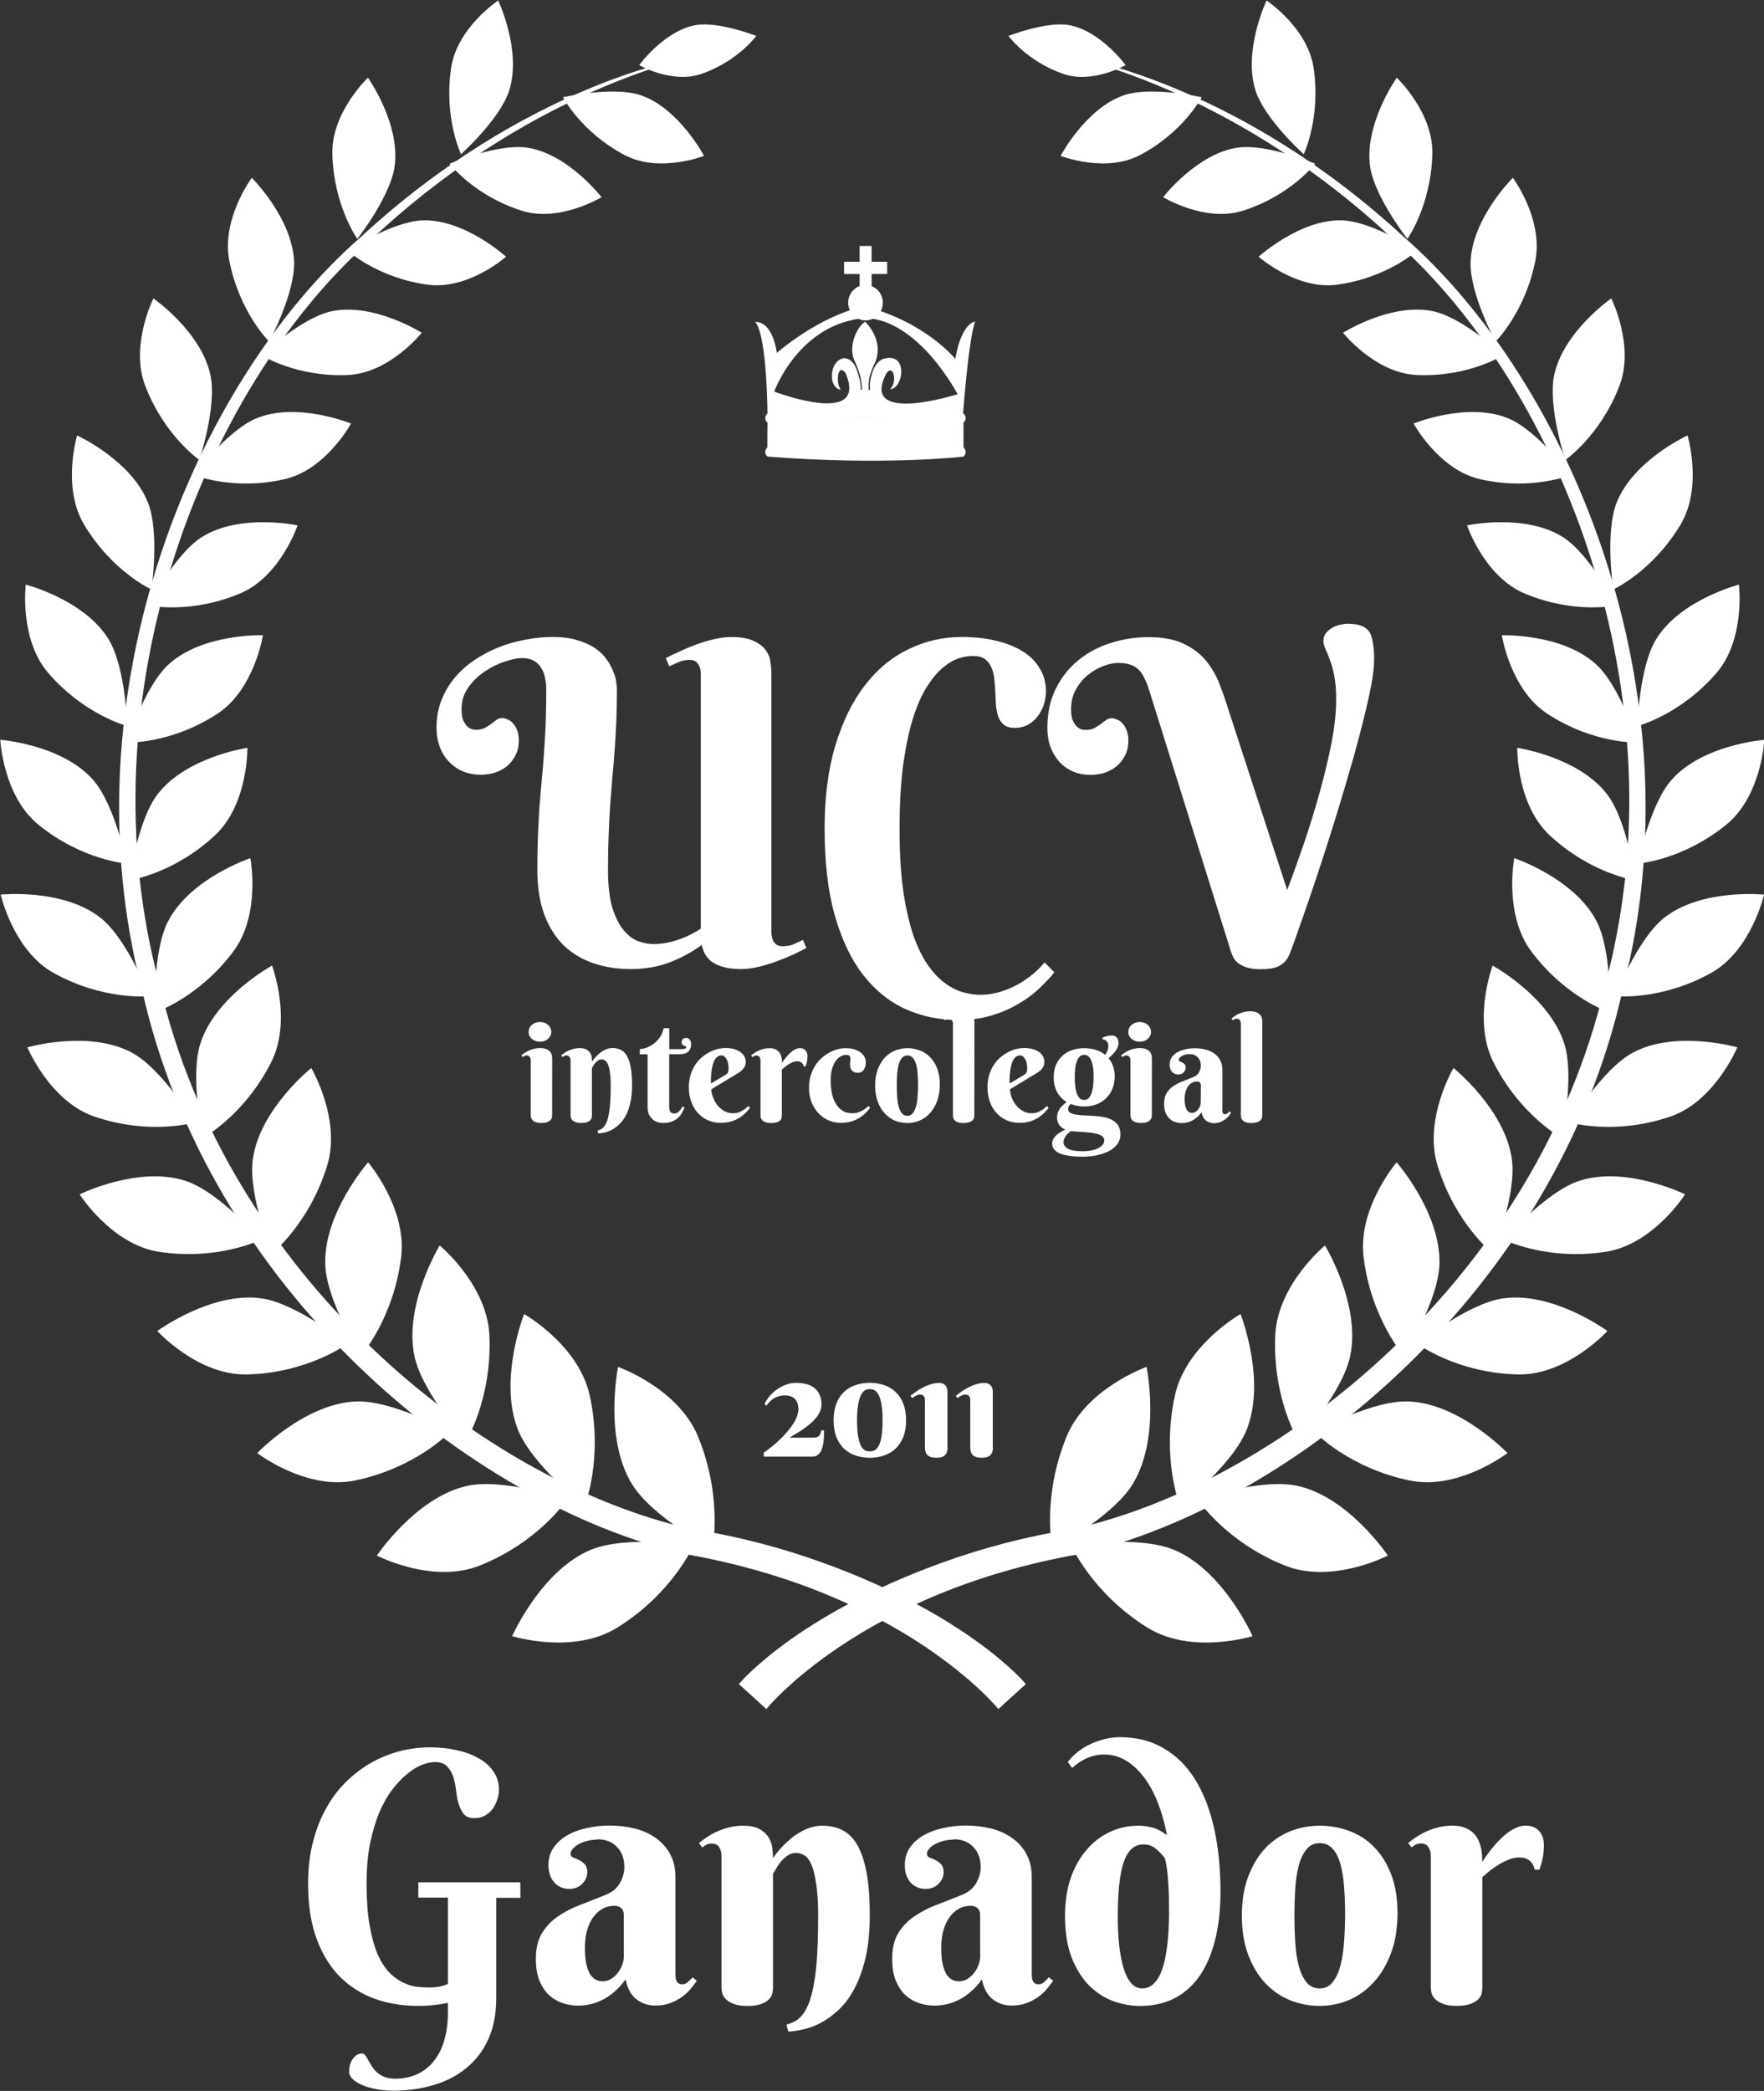 <svg width="81" height="96" version="1.1" viewBox="0 0 21.431 25.4" xmlns="http://www.w3.org/2000/svg">
 <rect x="0" y="0" width="21.431" height="25.4" fill="#333333" stroke="none"/>
 <g fill="#fff">
  <g transform="matrix(.987 0 0 1.005 -38.334 29.32)">
   <g transform="matrix(.07 0 0 -.07 51.128 -8.517)">
    <path d="m0 0s-16.626 20.247-55.421 26.814c-37.764 8.81-83.458 45.679-95.179 97.436-13.579 51.27 9.275 104.87 38.488 129.93 29.017 26.315 56.214 30.405 55.665 30.76 0.655-0.786-26.31-5.475-54.588-31.9-28.52-25.205-50.224-78.105-36.459-128.01 11.962-50.391 56.697-85.686 93.235-93.886 8.754-1.347 16.559-3.443 23.395-5.882 25.785-9.144 35.701-20.947 35.701-20.947z" fill="#fff"/>
   </g>
   <g transform="matrix(.07 0 0 -.07 48.272 -8.517)">
    <path d="m0 0s16.626 20.247 55.42 26.814c37.764 8.81 83.458 45.679 95.179 97.436 13.579 51.27-9.275 104.87-38.487 129.93-29.017 26.315-56.215 30.405-55.661 30.76-0.655-0.786 26.31-5.475 54.584-31.9 28.52-25.205 50.228-78.105 36.458-128.01-11.957-50.391-56.696-85.686-93.234-93.886-8.755-1.347-16.559-3.443-23.395-5.882-25.786-9.144-35.702-20.947-35.702-20.947z" fill="#fff"/>
   </g>
   <g transform="matrix(.07 0 0 -.07 46.447 -12.652)">
    <path d="m0 0s10.575-3.636 14.082-12.073c4.381-10.542 2.488-19.367 2.488-19.367s-10.596 5.508-14.145 11.224c-4.982 8.024-2.425 20.216-2.425 20.216" fill="#fff"/>
   </g>
   <g transform="matrix(.07 0 0 -.07 45.143 -9.398)">
    <path d="m 0,0 c 0,0 10.689,-3.282 18.493,1.477 9.743,5.946 13.402,14.196 13.402,14.196 0,0 -11.813,1.78 -18.041,-0.753 C 5.104,11.361 0,0 0,0" fill="#fff"/>
   </g>
   <g transform="matrix(.07 0 0 -.07 45.29 -13.291)">
    <path d="m0 0s9.591-5.311 11.538-14.05c2.434-10.919-0.895-19.114-0.895-19.114s-9.291 7.118-11.742 13.238c-3.443 8.595 1.099 19.926 1.099 19.926" fill="#fff"/>
   </g>
   <g transform="matrix(.07 0 0 -.07 43.478 -10.372)">
    <path d="m 0,0 c 0,0 9.764,-4.99 18.104,-1.722 10.411,4.079 15.35,11.417 15.35,11.417 0,0 -11.096,3.729 -17.543,2.345 C 6.861,10.096 0,0 0,0" fill="#fff"/>
   </g>
   <g transform="matrix(.07 0 0 -.07 44.251 -14.12)">
    <path d="m0 0s8.345-6.758 8.742-15.521c0.49-10.954-4.119-18.297-4.119-18.297s-7.753 8.451-9.076 14.778c-1.867 8.877 4.453 19.04 4.453 19.04" fill="#fff"/>
   </g>
   <g transform="matrix(.07 0 0 -.07 42.005 -11.611)">
    <path d="m 0,0 c 0,0 8.569,-6.477 17.176,-4.744 10.744,2.168 16.761,8.408 16.761,8.408 0,0 -10.078,5.487 -16.534,5.248 C 8.341,8.575 0,0 0,0" fill="#fff"/>
   </g>
   <g transform="matrix(.07 0 0 -.07 43.37 -15.125)">
    <path d="m0 0s6.908-7.941 5.797-16.467c-1.386-10.655-7.081-16.958-7.081-16.958s-6.047 9.477-6.254 15.808c-0.282 8.884 7.538 17.617 7.538 17.617" fill="#fff"/>
   </g>
   <g transform="matrix(.07 0 0 -.07 40.775 -13.086)">
    <path d="m 0,0 c 0,0 7.17,-7.708 15.772,-7.499 10.741,0.261 17.602,5.265 17.602,5.265 0,0 -8.788,7.009 -15.059,7.876 C 9.507,6.86 0,0 0,0" fill="#fff"/>
   </g>
   <g transform="matrix(.07 0 0 -.07 42.67 -16.265)">
    <path d="m0 0s5.32-8.84 2.793-16.879c-3.151-10.047-9.722-15.161-9.722-15.161s-4.22 10.17-3.338 16.318c1.23 8.624 10.267 15.722 10.267 15.722" fill="#fff"/>
   </g>
   <g transform="matrix(.07 0 0 -.07 39.819 -14.738)">
    <path d="m 0,0 c 0,0 5.61,-8.658 13.942,-9.92 10.411,-1.576 17.889,2.083 17.889,2.083 0,0 -7.292,8.261 -13.194,10.164 C 10.343,5.003 0,0 0,0" fill="#fff"/>
   </g>
   <g transform="matrix(.07 0 0 -.07 42.187 -17.503)">
    <path d="m0 0s3.625-9.438-0.182-16.766c-4.749-9.162-11.957-12.979-11.957-12.979s-2.344 10.536-0.452 16.316c2.662 8.115 12.591 13.429 12.591 13.429" fill="#fff"/>
   </g>
   <g transform="matrix(.07 0 0 -.07 39.176 -16.515)">
    <path d="m0 0s3.938-9.314 11.763-11.949c9.781-3.294 17.623-1.035 17.623-1.035s-5.628 9.213-11.002 12.06c-7.555 3.99-18.384 0.924-18.384 0.924" fill="#fff"/>
   </g>
   <g transform="matrix(.07 0 0 -.07 41.921 -18.802)">
    <path d="m0 0s1.894-9.726-3.021-16.149c-6.147-8.037-13.756-10.494-13.756-10.494s-0.469 10.569 2.348 15.825c3.943 7.38 14.429 10.818 14.429 10.818" fill="#fff"/>
   </g>
   <g transform="matrix(.07 0 0 -.07 38.847 -18.361)">
    <path d="m0 0s2.219-9.658 9.321-13.535c8.872-4.841 16.832-3.997 16.832-3.997s-3.87 9.85-8.568 13.509c-6.612 5.14-17.585 4.023-17.585 4.023" fill="#fff"/>
   </g>
   <g transform="matrix(.07 0 0 -.07 41.884 -20.135)">
    <path d="m0 0s0.173-9.709-5.671-15.075c-7.296-6.706-15.058-7.783-15.058-7.783s1.352 10.275 4.96 14.872c5.067 6.453 15.769 7.986 15.769 7.986" fill="#fff"/>
   </g>
   <g transform="matrix(.07 0 0 -.07 38.842 -20.232)">
    <path d="m0 0s0.494-9.7 6.696-14.65c7.741-6.183 15.557-6.722 15.557-6.722s-2.053 10.165-5.966 14.497c-5.505 6.083-16.287 6.875-16.287 6.875" fill="#fff"/>
   </g>
   <g transform="matrix(.07 0 0 -.07 42.075 -21.496)">
    <path d="m0 0s-1.482-9.4-8.04-13.583c-8.18-5.232-15.853-4.949-15.853-4.949s3.046 9.687 7.318 13.508c5.978 5.365 16.575 5.024 16.575 5.024" fill="#fff"/>
   </g>
   <g transform="matrix(.07 0 0 -.07 39.156 -22.108)">
    <path d="m0 0s-1.175-9.446 3.963-15.278c6.422-7.285 13.875-9.137 13.875-9.137s-0.254 10.161-3.296 15.009c-4.271 6.806-14.542 9.406-14.542 9.406" fill="#fff"/>
   </g>
   <g transform="matrix(.07 0 0 -.07 42.502 -22.824)">
    <path d="m0 0s-3.029-8.818-10.068-11.74c-8.792-3.659-16.145-2.078-16.145-2.078s4.593 8.831 9.363 11.791c6.684 4.158 16.85 2.027 16.85 2.027" fill="#fff"/>
   </g>
   <g transform="matrix(.07 0 0 -.07 39.788 -23.911)">
    <path d="m 0,0 c 0,0 -2.733,-8.917 1.238,-15.418 4.956,-8.124 11.83,-11.179 11.83,-11.179 0,0 1.488,9.845 -0.621,15.043 C 9.478,-4.256 0,0 0,0" fill="#fff"/>
   </g>
   <g transform="matrix(.07 0 0 -.07 43.16 -24.055)">
    <path d="m0 0s-4.424-7.996-11.712-9.617c-9.105-2.035-15.933 0.742-15.933 0.742s5.932 7.741 11.036 9.787c7.162 2.876 16.609-0.912 16.609-0.912" fill="#fff"/>
   </g>
   <g transform="matrix(.07 0 0 -.07 40.727 -25.567)">
    <path d="m 0,0 c 0,0 -4.157,-8.142 -1.437,-15.092 3.402,-8.686 9.524,-12.803 9.524,-12.803 0,0 3.109,9.251 1.952,14.626 C 8.417,-5.721 0,0 0,0" fill="#fff"/>
   </g>
   <g transform="matrix(.07 0 0 -.07 44.03 -25.152)">
    <path d="m0 0s-5.632-6.963-12.945-7.29c-9.131-0.412-15.253 3.429-15.253 3.429s7.052 6.461 12.32 7.568c7.406 1.555 15.878-3.707 15.878-3.707" fill="#fff"/>
   </g>
   <g transform="matrix(.07 0 0 -.07 41.938 -27.025)">
    <path d="m0 0s-5.396-7.149-3.951-14.323c1.808-8.96 7.01-13.975 7.01-13.975s4.576 8.399 4.377 13.781c-0.279 7.56-7.436 14.517-7.436 14.517" fill="#fff"/>
   </g>
   <g transform="matrix(.07 0 0 -.07 45.068 -26.071)">
    <path d="m0 0s-6.63-5.761-13.744-4.83c-8.882 1.155-14.138 5.903-14.138 5.903s7.905 5.035 13.183 5.205c7.41 0.245 14.699-6.278 14.699-6.278" fill="#fff"/>
   </g>
   <g transform="matrix(.07 0 0 -.07 43.368 -28.235)">
    <path d="m0 0s-6.435-5.982-6.258-13.152c0.216-8.953 4.387-14.682 4.387-14.682s5.847 7.329 6.569 12.558c1.019 7.345-4.698 15.276-4.698 15.276" fill="#fff"/>
   </g>
   <g transform="matrix(.07 0 0 -.07 46.243 -26.791)">
    <path d="m0 0s-7.377-4.434-14.078-2.326c-8.383 2.628-12.646 8.104-12.646 8.104s8.489 3.513 13.609 2.779c7.191-1.027 13.115-8.557 13.115-8.557" fill="#fff"/>
   </g>
   <g transform="matrix(.07 0 0 -.07 44.971 -29.168)">
    <path d="m0 0s-7.22-4.681-8.272-11.626c-1.314-8.678 1.736-14.917 1.736-14.917s6.891 6.08 8.475 11.001c2.232 6.915-1.939 15.542-1.939 15.542" fill="#fff"/>
   </g>
   <g transform="matrix(.07 0 0 -.07 47.505 -27.29)">
    <path d="m 0,0 c 0,0 -7.875,-3.024 -13.984,0.151 -7.644,3.962 -10.821,9.973 -10.821,9.973 0,0 8.784,1.946 13.609,0.368 C -4.44,8.273 0,0 0,0" fill="#fff"/>
   </g>
   <g transform="matrix(.07 0 0 -.07 46.706 -28.387)">
    <path d="m 0,0 c 0,0 5.813,-3.284 10.969,-1.512 6.443,2.211 9.629,6.556 9.629,6.556 0,0 -6.651,2.545 -10.61,1.874 C 4.437,5.966 0,0 0,0" fill="#fff"/>
   </g>
   <g transform="matrix(.07 0 0 -.07 52.952 -12.652)">
    <path d="m0 0s-10.579-3.636-14.082-12.073c-4.381-10.542-2.488-19.367-2.488-19.367s10.596 5.508 14.145 11.224c4.986 8.024 2.425 20.216 2.425 20.216" fill="#fff"/>
   </g>
   <g transform="matrix(.07 0 0 -.07 54.257 -9.398)">
    <path d="m0 0s-10.693-3.282-18.497 1.477c-9.738 5.946-13.401 14.196-13.401 14.196s11.812 1.78 18.041-0.753c8.75-3.559 13.857-14.92 13.857-14.92" fill="#fff"/>
   </g>
   <g transform="matrix(.07 0 0 -.07 54.109 -13.291)">
    <path d="m0 0s-9.595-5.311-11.538-14.05c-2.439-10.919 0.895-19.114 0.895-19.114s9.288 7.118 11.738 13.238c3.443 8.595-1.095 19.926-1.095 19.926" fill="#fff"/>
   </g>
   <g transform="matrix(.07 0 0 -.07 55.922 -10.372)">
    <path d="m0 0s-9.764-4.99-18.1-1.722c-10.415 4.079-15.354 11.417-15.354 11.417s11.096 3.729 17.543 2.345c9.05-1.944 15.911-12.04 15.911-12.04" fill="#fff"/>
   </g>
   <g transform="matrix(.07 0 0 -.07 55.148 -14.12)">
    <path d="m0 0s-8.349-6.758-8.742-15.521c-0.494-10.954 4.115-18.297 4.115-18.297s7.753 8.451 9.076 14.778c1.867 8.877-4.449 19.04-4.449 19.04" fill="#fff"/>
   </g>
   <g transform="matrix(.07 0 0 -.07 57.394 -11.611)">
    <path d="m0 0s-8.572-6.477-17.175-4.744c-10.744 2.168-16.757 8.408-16.757 8.408s10.078 5.487 16.53 5.248c9.066-0.337 17.402-8.912 17.402-8.912" fill="#fff"/>
   </g>
   <g transform="matrix(.07 0 0 -.07 56.03 -15.125)">
    <path d="m0 0s-6.912-7.941-5.797-16.467c1.382-10.655 7.081-16.958 7.081-16.958s6.042 9.477 6.249 15.808c0.283 8.884-7.533 17.617-7.533 17.617" fill="#fff"/>
   </g>
   <g transform="matrix(.07 0 0 -.07 58.625 -13.086)">
    <path d="m0 0s-7.174-7.708-15.772-7.499c-10.741 0.261-17.606 5.265-17.606 5.265s8.792 7.009 15.058 7.876c8.809 1.218 18.32-5.642 18.32-5.642" fill="#fff"/>
   </g>
   <g transform="matrix(.07 0 0 -.07 56.73 -16.265)">
    <path d="m0 0s-5.319-8.84-2.797-16.879c3.151-10.047 9.722-15.161 9.722-15.161s4.221 10.17 3.338 16.318c-1.23 8.624-10.263 15.722-10.263 15.722" fill="#fff"/>
   </g>
   <g transform="matrix(.07 0 0 -.07 59.581 -14.738)">
    <path d="m0 0s-5.61-8.658-13.942-9.92c-10.412-1.576-17.89 2.083-17.89 2.083s7.293 8.261 13.195 10.164c8.298 2.676 18.637-2.327 18.637-2.327" fill="#fff"/>
   </g>
   <g transform="matrix(.07 0 0 -.07 57.212 -17.503)">
    <path d="m 0,0 c 0,0 -3.629,-9.438 0.178,-16.766 4.749,-9.162 11.957,-12.979 11.957,-12.979 0,0 2.344,10.536 0.452,16.316 C 9.925,-5.314 0,0 0,0" fill="#fff"/>
   </g>
   <g transform="matrix(.07 0 0 -.07 60.224 -16.515)">
    <path d="m0 0s-3.942-9.314-11.767-11.949c-9.781-3.294-17.619-1.035-17.619-1.035s5.624 9.213 10.998 12.06c7.555 3.99 18.388 0.924 18.388 0.924" fill="#fff"/>
   </g>
   <g transform="matrix(.07 0 0 -.07 57.478 -18.802)">
    <path d="m0 0s-1.893-9.726 3.025-16.149c6.148-8.037 13.753-10.494 13.753-10.494s0.469 10.569-2.344 15.825c-3.947 7.38-14.434 10.818-14.434 10.818" fill="#fff"/>
   </g>
   <g transform="matrix(.07 0 0 -.07 60.553 -18.361)">
    <path d="m0 0s-2.223-9.658-9.329-13.535c-8.872-4.841-16.832-3.997-16.832-3.997s3.87 9.85 8.572 13.509c6.609 5.14 17.589 4.023 17.589 4.023" fill="#fff"/>
   </g>
   <g transform="matrix(.07 0 0 -.07 57.515 -20.135)">
    <path d="m0 0s-0.169-9.709 5.675-15.075c7.292-6.706 15.054-7.783 15.054-7.783s-1.344 10.275-4.96 14.872c-5.067 6.453-15.769 7.986-15.769 7.986" fill="#fff"/>
   </g>
   <g transform="matrix(.07 0 0 -.07 60.557 -20.232)">
    <path d="m0 0s-0.494-9.7-6.692-14.65c-7.746-6.183-15.562-6.722-15.562-6.722s2.054 10.165 5.966 14.497c5.506 6.083 16.288 6.875 16.288 6.875" fill="#fff"/>
   </g>
   <g transform="matrix(.07 0 0 -.07 57.325 -21.496)">
    <path d="m0 0s1.482-9.4 8.04-13.583c8.184-5.232 15.853-4.949 15.853-4.949s-3.047 9.687-7.319 13.508c-5.978 5.365-16.574 5.024-16.574 5.024" fill="#fff"/>
   </g>
   <g transform="matrix(.07 0 0 -.07 60.244 -22.108)">
    <path d="m0 0s1.17-9.446-3.968-15.278c-6.422-7.285-13.875-9.137-13.875-9.137s0.253 10.161 3.296 15.009c4.272 6.806 14.547 9.406 14.547 9.406" fill="#fff"/>
   </g>
   <g transform="matrix(.07 0 0 -.07 56.897 -22.824)">
    <path d="m0 0s3.033-8.818 10.068-11.74c8.792-3.659 16.144-2.078 16.144-2.078s-4.593 8.831-9.358 11.791c-6.689 4.158-16.854 2.027-16.854 2.027" fill="#fff"/>
   </g>
   <g transform="matrix(.07 0 0 -.07 59.611 -23.911)">
    <path d="m0 0s2.733-8.917-1.238-15.418c-4.956-8.124-11.83-11.179-11.83-11.179s-1.488 9.845 0.625 15.043c2.965 7.298 12.443 11.554 12.443 11.554" fill="#fff"/>
   </g>
   <g transform="matrix(.07 0 0 -.07 56.239 -24.055)">
    <path d="m 0,0 c 0,0 4.424,-7.996 11.712,-9.617 9.105,-2.035 15.933,0.742 15.933,0.742 0,0 -5.937,7.741 -11.037,9.787 C 9.447,3.788 0,0 0,0" fill="#fff"/>
   </g>
   <g transform="matrix(.07 0 0 -.07 58.672 -25.567)">
    <path d="m0 0s4.161-8.142 1.44-15.092c-3.401-8.686-9.523-12.803-9.523-12.803s-3.109 9.251-1.956 14.626c1.622 7.548 10.039 13.269 10.039 13.269" fill="#fff"/>
   </g>
   <g transform="matrix(.07 0 0 -.07 55.37 -25.152)">
    <path d="m 0,0 c 0,0 5.637,-6.963 12.945,-7.29 9.135,-0.412 15.253,3.429 15.253,3.429 0,0 -7.052,6.461 -12.32,7.568 C 8.476,5.262 0,0 0,0" fill="#fff"/>
   </g>
   <g transform="matrix(.07 0 0 -.07 57.461 -27.025)">
    <path d="m0 0s5.396-7.149 3.95-14.323c-1.807-8.96-7.009-13.975-7.009-13.975s-4.576 8.399-4.377 13.781c0.279 7.56 7.436 14.517 7.436 14.517" fill="#fff"/>
   </g>
   <g transform="matrix(.07 0 0 -.07 54.332 -26.071)">
    <path d="m 0,0 c 0,0 6.629,-5.761 13.739,-4.83 8.886,1.155 14.138,5.903 14.138,5.903 0,0 -7.901,5.035 -13.183,5.205 C 7.284,6.523 0,0 0,0" fill="#fff"/>
   </g>
   <g transform="matrix(.07 0 0 -.07 56.032 -28.235)">
    <path d="m0 0s6.431-5.982 6.253-13.152c-0.215-8.953-4.386-14.682-4.386-14.682s-5.846 7.329-6.565 12.558c-1.023 7.345 4.698 15.276 4.698 15.276" fill="#fff"/>
   </g>
   <g transform="matrix(.07 0 0 -.07 53.156 -26.791)">
    <path d="m 0,0 c 0,0 7.377,-4.434 14.078,-2.326 8.383,2.628 12.646,8.104 12.646,8.104 0,0 -8.484,3.513 -13.609,2.779 C 5.924,7.53 0,0 0,0" fill="#fff"/>
   </g>
   <g transform="matrix(.07 0 0 -.07 54.429 -29.168)">
    <path d="m0 0s7.22-4.681 8.276-11.626c1.315-8.678-1.74-14.917-1.74-14.917s-6.888 6.08-8.475 11.001c-2.232 6.915 1.939 15.542 1.939 15.542" fill="#fff"/>
   </g>
   <g transform="matrix(.07 0 0 -.07 51.894 -27.29)">
    <path d="m 0,0 c 0,0 7.875,-3.024 13.984,0.151 7.644,3.962 10.821,9.973 10.821,9.973 0,0 -8.78,1.946 -13.605,0.368 C 4.44,8.273 0,0 0,0" fill="#fff"/>
   </g>
   <g transform="matrix(.07 0 0 -.07 52.694 -28.387)">
    <path d="m0 0s-5.813-3.284-10.969-1.512c-6.443 2.211-9.629 6.556-9.629 6.556s6.655 2.545 10.61 1.874c5.551-0.952 9.988-6.918 9.988-6.918" fill="#fff"/>
   </g>
   <g transform="matrix(.07 0 0 -.07 50.699 -23.67)">
    <path d="m0 0s-15.991-1.402-34.453 0c-0.1 1.135 0 6.815 0 6.815 19.196-1.474 34.453 0 34.453 0z" fill="#fff"/>
   </g>
   <g transform="matrix(.07 0 0 -.07 50.699 -23.655)">
    <path d="m0 0c-0.729-0.071-14.123-1.557-34.453 0-0.907 0.765-0.044 1.589-0.044 1.589 19.132-1.488 34.497 0 34.497 0s0.85-0.674 0-1.589" fill="#fff"/>
   </g>
   <g transform="matrix(.07 0 0 -.07 49.752 -24.665)">
    <path d="m0 0c1.284 1.637 1.907-1.667 0.603-2.803 2.288 0.098 3.2 5.983-0.606 5.379-1.537-0.165-2.313-1.593-2.685-3.104-0.25-0.747-0.287-1.578-0.225-2.368l-0.23 2e-3c-0.045 0.636-0.012 1.123 0.034 1.631 0.099 1.087 1.099 3.129 1.099 3.129 1.657 3.856-1.756 7.001-1.756 7.001-1.413-0.819-3.191-4.387-1.745-7.004 0 0 0.93-2.09 1.017-3.075 0.114-0.651 0.17-1.136 0.15-1.666l-0.21 3e-3c0.032 0.768-0.059 1.531-0.332 2.273-0.374 1.511-0.978 3.01-2.517 3.172-2.762-0.237-2.91-5.317-0.62-5.409-0.901 0.739-0.714 4.776 0.812 2.832 4.109-9.458-12.55-3.188-12.55-3.188s4.318 11.773 15.993 12.688c9.451-0.261 16.252-13.145 16.252-13.145s-17.454-5.46-12.484 3.652m12.092 2.431s-5.233 6.409-15.958 9.09c-8.045-1.634-15.437-8.044-15.437-8.044s-0.589 5.363-3.793 5.363c2.158-2.551 2.158-16.549 2.158-16.549h34.338s0.916 13.017 2.16 16.615c-2.683-0.719-3.468-6.475-3.468-6.475" fill="#fff" fill-rule="evenodd"/>
   </g>
   <g transform="matrix(.07 0 0 -.07 50.699 -24.065)">
    <path d="m0 0c-0.729-0.07-14.123-1.555-34.453 0-0.907 0.767-0.044 1.59-0.044 1.59 19.132-1.489 34.497 0 34.497 0s0.85-0.674 0-1.59" fill="#fff"/>
   </g>
   <g transform="matrix(.07 0 0 -.07 49.759 -26.01)">
    <path d="m0 0h-2.734v2.734h-2.109v-2.734h-2.734v-2.109h2.734v-2.734h2.109v2.734h2.734z" fill="#fff"/>
   </g>
   <g transform="matrix(.07 0 0 -.07 49.706 -25.515)">
    <path d="m0 0c0-1.684-1.366-3.048-3.05-3.048-1.683 0-3.049 1.364-3.049 3.048 0 1.685 1.366 3.05 3.049 3.05 1.684 0 3.05-1.365 3.05-3.05" fill="#fff"/>
   </g>
  </g>
  <g transform="matrix(.987 0 0 1.005 -38.334 29.32)">
   <g font-weight="500" stroke-width=".07">
    <g aria-label="UCV">
     <path d="m47.96-17.461q-0.135 0-0.223-0.027-0.088-0.024-0.143-0.066-0.053-0.043-0.08-0.093-0.027-0.053-0.037-0.106-0.167 0.122-0.385 0.207-0.218 0.085-0.491 0.085-0.244 0-0.454-0.069-0.207-0.069-0.364-0.212-0.154-0.146-0.242-0.372-0.088-0.228-0.088-0.547 0-0.234 8e-3 -0.42t0.019-0.348q0.013-0.165 0.027-0.316 0.016-0.151 0.027-0.316 0.013-0.165 0.021-0.353 8e-3 -0.189 8e-3 -0.428 0-0.074-0.016-0.141-0.013-0.069-0.048-0.12-0.032-0.053-0.09-0.085-0.058-0.032-0.146-0.032-0.085 0-0.212 0.043-0.128 0.04-0.247 0.12-0.117 0.077-0.202 0.194-0.082 0.114-0.082 0.26 0 0.085 0.021 0.135 0.024 0.05 0.053 0.077 0.029 0.024 0.058 0.032 0.032 0.005 0.045 0.005 0.066 0 0.109-0.021 0.043-0.024 0.077-0.048 0.035-0.027 0.064-0.048 0.032-0.024 0.072-0.024 0.032 0 0.066 0.016 0.037 0.013 0.066 0.045 0.032 0.032 0.053 0.085 0.021 0.05 0.021 0.125 0 0.106-0.043 0.183-0.04 0.077-0.106 0.13-0.064 0.05-0.149 0.077-0.082 0.024-0.165 0.024-0.128 0-0.231-0.043-0.101-0.045-0.173-0.122t-0.109-0.181q-0.037-0.104-0.037-0.22 0-0.183 0.061-0.335 0.061-0.154 0.167-0.276 0.106-0.122 0.244-0.212 0.141-0.093 0.3-0.154 0.159-0.061 0.327-0.09 0.167-0.032 0.327-0.032 0.183 0 0.311 0.04 0.13 0.037 0.218 0.098 0.09 0.061 0.141 0.135 0.053 0.074 0.08 0.146 0.029 0.069 0.037 0.128 8e-3 0.056 8e-3 0.085 0 0.215-8e-3 0.396-8e-3 0.178-0.021 0.343-0.011 0.165-0.027 0.324-0.013 0.157-0.027 0.329-0.011 0.17-0.019 0.364-8e-3 0.191-8e-3 0.425 0 0.29 0.056 0.468 0.058 0.175 0.143 0.271 0.085 0.096 0.181 0.128 0.098 0.032 0.175 0.032 0.146 0 0.295-0.048 0.151-0.048 0.292-0.138v-3.079q0-0.077-0.035-0.122-0.032-0.048-0.101-0.048-0.074 0-0.138 0.027-0.064 0.027-0.114 0.05l-0.043-0.098q0.066-0.035 0.162-0.077 0.096-0.045 0.205-0.085 0.109-0.04 0.223-0.066 0.114-0.027 0.215-0.027 0.181 0 0.279 0.048 0.101 0.045 0.149 0.114 0.048 0.066 0.056 0.143 0.011 0.077 0.011 0.135v3.127q0 0.077 0.035 0.125 0.035 0.045 0.104 0.045 0.072 0 0.135-0.024 0.064-0.027 0.114-0.053l0.043 0.098q-0.066 0.035-0.162 0.08-0.096 0.043-0.205 0.082-0.109 0.04-0.223 0.066-0.114 0.027-0.215 0.027z"/>
     <path d="m50.81-21.246q-0.072 0-0.167 0.029-0.096 0.029-0.197 0.112-0.098 0.08-0.194 0.226t-0.173 0.38q-0.074 0.231-0.122 0.563-0.045 0.332-0.045 0.784 0 0.43 0.045 0.746 0.048 0.316 0.125 0.539 0.08 0.22 0.181 0.361 0.101 0.141 0.212 0.218 0.112 0.08 0.223 0.109 0.112 0.029 0.21 0.029 0.104 0 0.21-0.027t0.207-0.077q0.104-0.05 0.197-0.122 0.096-0.072 0.175-0.165l0.12 0.12q-0.08 0.098-0.191 0.199-0.112 0.104-0.26 0.186-0.146 0.085-0.329 0.138-0.183 0.053-0.406 0.053-0.348 0-0.648-0.133-0.298-0.133-0.521-0.414-0.22-0.279-0.348-0.717-0.125-0.438-0.125-1.049 0-0.574 0.133-1.007t0.361-0.723q0.228-0.292 0.537-0.438 0.308-0.149 0.656-0.149 0.231 0 0.42 0.045 0.191 0.043 0.329 0.128 0.138 0.082 0.212 0.207 0.077 0.122 0.077 0.279 0 0.072-0.024 0.151-0.024 0.077-0.074 0.143-0.048 0.064-0.12 0.106-0.072 0.04-0.167 0.04-0.085 0-0.133-0.037-0.045-0.037-0.069-0.098-0.021-0.061-0.029-0.138-0.005-0.08-8e-3 -0.162-0.003-0.082-0.013-0.159-8e-3 -0.08-0.037-0.141-0.027-0.061-0.08-0.098-0.053-0.037-0.149-0.037z"/>
     <path d="m54.683-18.417q0.096-0.247 0.202-0.55 0.106-0.305 0.194-0.616 0.09-0.313 0.149-0.608 0.058-0.295 0.058-0.526 0-0.175-0.024-0.292t-0.056-0.194q-0.029-0.08-0.053-0.13-0.024-0.05-0.024-0.093 0-0.056 0.029-0.093 0.032-0.04 0.077-0.066 0.045-0.027 0.098-0.037 0.053-0.013 0.101-0.013 0.106 0 0.178 0.032 0.074 0.032 0.104 0.109 0.013 0.04 0.021 0.085 8e-3 0.043 0.011 0.085 0.005 0.04 0.005 0.077 0 0.035 0 0.056 0 0.112-0.037 0.305-0.037 0.194-0.101 0.438-0.061 0.244-0.143 0.523-0.082 0.279-0.17 0.563-0.088 0.282-0.178 0.553-0.09 0.271-0.17 0.502-0.08 0.228-0.143 0.401-0.061 0.173-0.096 0.258-0.024 0.061-0.061 0.098-0.035 0.037-0.08 0.056-0.045 0.021-0.101 0.027-0.053 8e-3 -0.112 8e-3 -0.106 0-0.173-0.021-0.066-0.021-0.109-0.053-0.04-0.032-0.058-0.069-0.019-0.037-0.029-0.066l-1.007-3.161q-0.029-0.09-0.061-0.151-0.029-0.064-0.074-0.104-0.043-0.04-0.104-0.058-0.061-0.019-0.151-0.019-0.074 0-0.173 0.037-0.098 0.035-0.189 0.106-0.088 0.069-0.149 0.175-0.061 0.104-0.061 0.242 0 0.085 0.021 0.135 0.024 0.05 0.053 0.077 0.029 0.024 0.058 0.032 0.032 0.005 0.045 0.005 0.066 0 0.109-0.021 0.043-0.024 0.077-0.048 0.035-0.027 0.064-0.048 0.032-0.024 0.072-0.024 0.032 0 0.066 0.016 0.037 0.013 0.066 0.045 0.032 0.032 0.053 0.085 0.021 0.05 0.021 0.125 0 0.106-0.043 0.183-0.04 0.077-0.106 0.13-0.064 0.05-0.149 0.077-0.082 0.024-0.165 0.024-0.128 0-0.228-0.045-0.098-0.045-0.167-0.122-0.066-0.077-0.104-0.178-0.035-0.104-0.035-0.22 0-0.276 0.106-0.481 0.106-0.207 0.282-0.345 0.175-0.138 0.398-0.205 0.223-0.069 0.46-0.069 0.266 0 0.436 0.082 0.17 0.08 0.274 0.207 0.106 0.128 0.167 0.287 0.061 0.157 0.109 0.311z"/>
    </g>
    <g aria-label="intercolegial">
     <path d="m45.635-15.691q0 0.011-0.004 0.027-0.003 0.015-0.018 0.03-0.014 0.014-0.04 0.023-0.027 0.01-0.072 0.01-0.046 0-0.071-0.011-0.026-0.01-0.039-0.025-0.013-0.015-0.016-0.03-0.003-0.015-0.003-0.025v-0.663q0-0.025-0.012-0.043-0.011-0.019-0.039-0.019-0.015 0-0.025 0.005t-0.022 0.015l-0.018-0.021q0.02-0.016 0.044-0.032 0.025-0.016 0.053-0.028 0.028-0.012 0.061-0.02 0.033-0.008 0.069-0.008 0.056 0 0.087 0.015 0.031 0.015 0.046 0.037 0.015 0.021 0.017 0.046 0.003 0.025 0.003 0.044zm-0.29-1.01q0-0.024 0.01-0.046 0.011-0.022 0.03-0.039 0.02-0.016 0.045-0.026 0.026-0.009 0.056-0.009 0.029 0 0.054 0.009 0.026 0.009 0.045 0.026 0.019 0.016 0.029 0.039 0.011 0.021 0.011 0.046 0 0.025-0.011 0.046-0.01 0.021-0.029 0.038-0.019 0.015-0.045 0.025-0.025 0.009-0.054 0.009-0.03 0-0.056-0.009-0.025-0.009-0.045-0.025-0.019-0.016-0.03-0.038-0.01-0.021-0.01-0.046z"/>
     <path d="m46.356-16.041q0-0.108-0.01-0.173-0.009-0.065-0.026-0.099-0.016-0.034-0.036-0.045-0.02-0.011-0.04-0.011-0.025 0-0.045 0.014-0.019 0.013-0.034 0.03-0.014 0.017-0.024 0.034-0.009 0.017-0.016 0.026v0.574q0 0.011-0.003 0.027-0.003 0.015-0.017 0.03-0.013 0.014-0.04 0.023-0.026 0.01-0.071 0.01-0.046 0-0.072-0.011-0.026-0.01-0.04-0.025-0.014-0.015-0.017-0.03-0.003-0.015-0.003-0.025v-0.663q0-0.025-0.012-0.043-0.011-0.019-0.039-0.019-0.015 0-0.025 0.005t-0.022 0.015l-0.018-0.021q0.02-0.016 0.044-0.032 0.025-0.016 0.053-0.028t0.061-0.02q0.033-0.008 0.069-0.008 0.056 0 0.087 0.019 0.031 0.018 0.046 0.044 0.015 0.026 0.017 0.054 0.003 0.027 0.003 0.046 0.032-0.046 0.072-0.082 0.016-0.015 0.036-0.03 0.021-0.015 0.043-0.026 0.023-0.012 0.048-0.019 0.026-0.007 0.052-0.007 0.058 0 0.103 0.022 0.046 0.022 0.076 0.075 0.031 0.052 0.047 0.139 0.016 0.086 0.016 0.214 0 0.125-0.022 0.216-0.022 0.092-0.058 0.156-0.036 0.064-0.082 0.105-0.046 0.041-0.092 0.064-0.046 0.023-0.089 0.032-0.042 0.009-0.073 0.01l-0.009-0.035q0.026-6e-3 0.047-0.019 0.022-0.013 0.04-0.038 0.018-0.025 0.032-0.063 0.014-0.039 0.023-0.096 0.01-0.058 0.015-0.136 0.005-0.079 0.005-0.184z"/>
     <path d="m47.076-16.431v0.635q0 0.046 0.017 0.064 0.017 0.017 0.047 0.017 0.023 0 0.041-0.013t0.031-0.029q0.015-0.018 0.027-0.042l0.027 0.012q-0.013 0.027-0.031 0.06-0.017 0.033-0.046 0.061-0.029 0.027-0.074 0.046-0.044 0.019-0.111 0.019-0.038 0-0.073-0.011-0.034-0.011-0.062-0.035-0.027-0.024-0.043-0.06-0.016-0.036-0.016-0.087v-0.637h-0.096v-0.062q0.024 0 0.067-0.012 0.043-0.013 0.088-0.042 0.046-0.029 0.084-0.078 0.039-0.049 0.055-0.121h0.069v0.253h0.14q0.069 0 0.069-0.023 0-0.009-0.009-0.011-0.009-0.003-0.02-0.008-0.01-0.005-0.019-0.014-0.009-0.009-0.009-0.028 0-0.024 0.015-0.038 0.015-0.014 0.04-0.014 0.015 0 0.027 0.007 0.012 6e-3 0.02 0.017 0.008 0.01 0.011 0.024 0.004 0.014 0.004 0.027 0 0.056-0.033 0.089-0.032 0.033-0.103 0.033z"/>
     <path d="m47.595-16.008q0 0.027 0.008 0.06 0.009 0.032 0.024 0.064 0.015 0.033 0.038 0.063 0.023 0.029 0.052 0.052 0.03 0.023 0.066 0.037 0.036 0.014 0.079 0.014 0.03 0 0.056-0.007t0.048-0.019q0.022-0.012 0.043-0.027 0.021-0.016 0.041-0.034l0.021 0.021q-0.02 0.027-0.051 0.058t-0.075 0.06q-0.044 0.027-0.102 0.046-0.058 0.018-0.133 0.018-0.075 0-0.146-0.027-0.07-0.027-0.125-0.082-0.055-0.054-0.088-0.135-0.033-0.081-0.033-0.189 0-0.078 0.02-0.143 0.02-0.065 0.053-0.118 0.034-0.052 0.079-0.092 0.046-0.04 0.095-0.065 0.05-0.027 0.101-0.04 0.052-0.014 0.101-0.014 0.064 0 0.111 0.014 0.047 0.014 0.078 0.037 0.032 0.023 0.047 0.054 0.015 0.03 0.015 0.064 0 0.04-0.023 0.073-0.023 0.032-0.062 0.056zm0.173-0.174q0.011-0.007 0.018-0.013 0.008-0.007 0.012-0.015 0.004-0.009 6e-3 -0.022 0.003-0.014 0.003-0.034 0-0.021-0.005-0.047-0.004-0.027-0.015-0.05-0.011-0.023-0.028-0.039t-0.041-0.015q-0.031 0-0.053 0.019-0.021 0.018-0.036 0.047-0.014 0.029-0.022 0.067-0.008 0.037-0.012 0.075-0.004 0.038-0.005 0.073-8.59e-4 0.034-8.59e-4 0.058z"/>
     <path d="m48.462-16.324q0.033-0.05 0.07-0.09 0.015-0.017 0.034-0.034 0.018-0.016 0.037-0.029 0.02-0.013 0.04-0.021 0.021-0.008 0.041-0.008 0.044 0 0.069 0.027 0.025 0.026 0.025 0.073 0 0.029-0.005 0.057-0.004 0.027-0.018 0.065h-0.024q-0.005-0.027-0.024-0.044-0.019-0.018-0.055-0.018-0.027 0-0.052 0.01-0.026 0.009-0.051 0.024-0.024 0.015-0.046 0.032-0.021 0.017-0.04 0.033v0.558q0 0.011-0.003 0.027t-0.017 0.029q-0.013 0.014-0.04 0.023-0.026 0.01-0.071 0.01-0.046 0-0.072-0.011-0.026-0.01-0.04-0.025-0.014-0.015-0.017-0.03-0.003-0.015-0.003-0.025v-0.663q0-0.025-0.012-0.043-0.011-0.019-0.039-0.019-0.015 0-0.025 0.005t-0.022 0.015l-0.018-0.021q0.02-0.016 0.044-0.032 0.025-0.016 0.053-0.028t0.061-0.02q0.033-0.008 0.069-0.008 0.037 0 0.063 0.01 0.027 0.009 0.043 0.026 0.017 0.015 0.027 0.035 0.009 0.02 0.014 0.04 0.005 0.02 6e-3 0.039 8.6e-4 0.018 8.6e-4 0.031z"/>
     <path d="m49.397-16.208q-0.027 0-0.045-0.008-0.018-0.009-0.029-0.022-0.011-0.014-0.016-0.03-0.005-0.017-0.005-0.035 0-0.023 0.003-0.045 0.003-0.021 8.59e-4 -0.039-0.002-0.017-0.013-0.027-0.011-0.01-0.04-0.01-0.03 0-0.064 0.017t-0.061 0.054-0.046 0.095q-0.018 0.058-0.018 0.139 0 0.09 0.016 0.165 0.017 0.074 0.051 0.126 0.034 0.052 0.083 0.082 0.05 0.028 0.117 0.028 0.03 0 0.057-0.007 0.027-0.007 0.052-0.019 0.024-0.012 0.046-0.027 0.022-0.016 0.043-0.034l0.021 0.021q-0.02 0.027-0.051 0.058t-0.075 0.06q-0.044 0.027-0.102 0.046-0.058 0.018-0.133 0.018-0.075 0-0.146-0.028-0.07-0.029-0.125-0.084-0.055-0.055-0.088-0.133-0.033-0.079-0.033-0.18 0-0.078 0.02-0.143 0.02-0.066 0.053-0.119 0.034-0.053 0.079-0.094 0.046-0.04 0.095-0.067 0.05-0.027 0.101-0.041 0.052-0.014 0.101-0.014 0.064 0 0.111 0.015 0.047 0.015 0.078 0.039 0.032 0.024 0.047 0.056 0.015 0.031 0.015 0.064 0 0.025-0.007 0.048-6e-3 0.022-0.019 0.04-0.012 0.016-0.031 0.027-0.019 0.009-0.044 0.009z"/>
     <path d="m49.611-16.053q0-0.113 0.033-0.197 0.033-0.085 0.087-0.142 0.055-0.057 0.127-0.085 0.072-0.028 0.151-0.028 0.079 0 0.151 0.027 0.072 0.026 0.126 0.08 0.055 0.054 0.088 0.137 0.033 0.082 0.033 0.196 0 0.113-0.033 0.199-0.033 0.087-0.088 0.146-0.054 0.059-0.126 0.09-0.072 0.03-0.151 0.03-0.079 0-0.151-0.028-0.072-0.029-0.127-0.086-0.054-0.057-0.087-0.142-0.033-0.085-0.033-0.198zm0.528-0.009q0-0.069-0.005-0.132-0.004-0.064-0.018-0.114-0.014-0.05-0.04-0.079-0.026-0.03-0.068-0.03t-0.068 0.032q-0.026 0.031-0.04 0.082-0.014 0.051-0.018 0.116-0.004 0.065-0.004 0.134 0 0.069 0.004 0.135 0.004 0.065 0.018 0.117 0.014 0.052 0.04 0.083 0.026 0.031 0.068 0.031t0.068-0.033 0.04-0.086q0.014-0.053 0.018-0.12 0.005-0.067 0.005-0.136z"/>
     <path d="m50.832-15.689q0 0.011-0.004 0.027-0.003 0.015-0.018 0.029-0.014 0.014-0.041 0.023-0.027 0.01-0.072 0.01-0.046 0-0.071-0.011-0.026-0.01-0.039-0.025-0.012-0.015-0.015-0.03-0.003-0.015-0.003-0.025v-1.108q0-0.025-0.012-0.043-0.011-0.019-0.039-0.019-0.015 0-0.026 0.005-0.01 0.004-0.022 0.014l-0.017-0.021q0.02-0.016 0.044-0.032 0.024-0.016 0.052-0.028 0.029-0.012 0.062-0.02 0.033-0.008 0.069-0.008 0.056 0 0.087 0.015 0.031 0.015 0.046 0.037 0.015 0.021 0.017 0.046 0.003 0.024 0.003 0.043z"/>
     <path d="m51.271-16.008q0 0.027 0.008 0.06 0.009 0.032 0.024 0.064 0.015 0.033 0.038 0.063 0.023 0.029 0.052 0.052 0.03 0.023 0.066 0.037 0.036 0.014 0.079 0.014 0.03 0 0.056-0.007t0.048-0.019q0.022-0.012 0.043-0.027 0.021-0.016 0.041-0.034l0.021 0.021q-0.02 0.027-0.051 0.058t-0.075 0.06q-0.044 0.027-0.102 0.046-0.058 0.018-0.133 0.018-0.075 0-0.146-0.027-0.07-0.027-0.125-0.082-0.055-0.054-0.088-0.135-0.033-0.081-0.033-0.189 0-0.078 0.02-0.143 0.02-0.065 0.053-0.118 0.034-0.052 0.079-0.092 0.046-0.04 0.095-0.065 0.05-0.027 0.101-0.04 0.052-0.014 0.101-0.014 0.064 0 0.111 0.014 0.047 0.014 0.078 0.037 0.032 0.023 0.047 0.054 0.015 0.03 0.015 0.064 0 0.04-0.023 0.073-0.023 0.032-0.062 0.056zm0.173-0.174q0.011-0.007 0.018-0.013 0.008-0.007 0.012-0.015 0.004-0.009 6e-3 -0.022 0.003-0.014 0.003-0.034 0-0.021-0.005-0.047-0.004-0.027-0.015-0.05-0.011-0.023-0.028-0.039t-0.041-0.015q-0.031 0-0.053 0.019-0.021 0.018-0.036 0.047-0.014 0.029-0.022 0.067-0.008 0.037-0.012 0.075-0.004 0.038-0.005 0.073-8.59e-4 0.034-8.59e-4 0.058z"/>
     <path d="m51.809-16.154q0-0.088 0.03-0.153 0.031-0.066 0.082-0.11 0.052-0.045 0.119-0.066 0.068-0.022 0.143-0.022 0.075 0 0.142 0.02 0.067 0.02 0.119 0.061 0.016-0.025 0.027-0.052t0.01-0.055q0-0.036-0.02-0.058-0.019-0.021-0.049-0.021v-0.025q0.019-6e-3 0.034-0.01 0.015-0.005 0.027-0.008 0.012-0.003 0.024-0.003 0.012-0.002 0.027-0.002 0.04 0 0.062 0.025 0.021 0.025 0.021 0.069 0 0.026-0.012 0.052-0.012 0.025-0.03 0.048-0.018 0.023-0.04 0.044-0.021 0.021-0.041 0.036 0.036 0.041 0.056 0.096t0.02 0.125q0 0.088-0.031 0.156-0.03 0.068-0.082 0.114-0.052 0.046-0.119 0.07-0.068 0.023-0.143 0.023-0.044 0-0.086-0.008-0.042-0.008-0.079-0.022-0.014 0.01-0.024 0.026-0.009 0.015-0.009 0.034 0 0.032 0.027 0.047t0.073 0.022q0.046 0.007 0.103 0.009 0.058 0.002 0.118 6e-3 0.061 0.003 0.119 0.015 0.058 0.01 0.103 0.035 0.046 0.024 0.073 0.066 0.027 0.042 0.027 0.109 0 0.049-0.021 0.088-0.021 0.04-0.056 0.069-0.034 0.03-0.081 0.051-0.046 0.021-0.097 0.034-0.051 0.014-0.104 0.02-0.052 6e-3 -0.101 6e-3 -0.088 0-0.158-0.009-0.07-0.009-0.119-0.027-0.049-0.019-0.076-0.049t-0.027-0.072q0-0.03 0.014-0.056 0.014-0.025 0.036-0.046 0.023-0.021 0.052-0.038 0.028-0.016 0.058-0.031-0.043-0.018-0.072-0.055-0.028-0.036-0.028-0.096 0-0.032 0.011-0.058 0.011-0.027 0.028-0.05 0.018-0.023 0.039-0.041 0.021-0.019 0.041-0.032-0.035-0.021-0.065-0.05-0.029-0.03-0.051-0.067-0.021-0.038-0.033-0.083-0.011-0.046-0.011-0.099zm0.491-0.007q0-0.05-0.005-0.097t-0.018-0.084q-0.013-0.037-0.035-0.059-0.022-0.023-0.058-0.023t-0.058 0.024q-0.022 0.023-0.035 0.062-0.013 0.038-0.018 0.087-0.005 0.048-0.005 0.098 0 0.051 0.005 0.1t0.018 0.088q0.013 0.039 0.035 0.063 0.022 0.023 0.058 0.023t0.058-0.025q0.022-0.025 0.035-0.064 0.013-0.04 0.018-0.09 0.005-0.05 0.005-0.101zm0.131 0.769q0-0.027-0.021-0.046-0.021-0.017-0.057-0.028-0.034-0.01-0.079-0.016-0.044-0.005-0.089-0.009-0.046-0.003-0.088-0.005t-0.075-0.007q-0.018 0.013-0.035 0.027-0.016 0.015-0.029 0.032-0.012 0.017-0.02 0.035-0.008 0.019-0.008 0.038 0 0.033 0.019 0.054 0.019 0.022 0.051 0.035 0.033 0.013 0.075 0.018 0.043 0.005 0.09 0.005 0.063 0 0.113-0.011 0.05-0.01 0.084-0.029 0.034-0.018 0.052-0.042t0.018-0.052z"/>
     <path d="m53.017-15.691q0 0.011-0.004 0.027-0.003 0.015-0.018 0.03-0.014 0.014-0.04 0.023-0.027 0.01-0.072 0.01-0.046 0-0.071-0.011-0.026-0.01-0.039-0.025-0.013-0.015-0.016-0.03-0.003-0.015-0.003-0.025v-0.663q0-0.025-0.012-0.043-0.011-0.019-0.039-0.019-0.015 0-0.025 0.005t-0.022 0.015l-0.018-0.021q0.02-0.016 0.044-0.032 0.025-0.016 0.053-0.028t0.061-0.02q0.033-0.008 0.069-0.008 0.056 0 0.087 0.015 0.031 0.015 0.046 0.037 0.015 0.021 0.017 0.046 0.003 0.025 0.003 0.044zm-0.29-1.01q0-0.024 0.01-0.046 0.011-0.022 0.03-0.039 0.02-0.016 0.045-0.026 0.026-0.009 0.056-0.009 0.029 0 0.054 0.009 0.026 0.009 0.045 0.026 0.019 0.016 0.029 0.039 0.011 0.021 0.011 0.046 0 0.025-0.011 0.046-0.01 0.021-0.029 0.038-0.019 0.015-0.045 0.025-0.025 0.009-0.054 0.009-0.03 0-0.056-0.009-0.025-0.009-0.045-0.025-0.019-0.016-0.03-0.038-0.01-0.021-0.01-0.046z"/>
     <path d="m53.62-16.058q0-0.021-0.014-0.033t-0.035-0.011q-0.03 0-0.058 0.014-0.027 0.014-0.047 0.04t-0.033 0.066q-0.012 0.039-0.012 0.09 0 0.05 0.007 0.082 0.008 0.033 0.02 0.052 0.013 0.019 0.029 0.027 0.016 0.008 0.034 0.008 0.022 0 0.042-0.011 0.02-0.012 0.034-0.03 0.015-0.018 0.023-0.04 0.009-0.022 0.009-0.045zm-0.137-0.376q-0.029 0-0.054 0.007-0.025 0.007-0.043 0.017-0.018 0.01-0.028 0.023-0.01 0.012-0.01 0.023 0 0.013 0.013 0.019 0.014 0.005 0.03 0.013 0.016 0.007 0.029 0.021 0.014 0.013 0.014 0.04 0 0.018-0.008 0.034-0.007 0.015-0.02 0.027-0.012 0.011-0.029 0.018-0.016 6e-3 -0.034 6e-3 -0.048 0-0.078-0.033-0.029-0.033-0.029-0.087 0-0.052 0.027-0.089 0.027-0.038 0.071-0.062 0.045-0.024 0.101-0.035 0.056-0.012 0.112-0.012 0.067 0 0.128 0.015t0.107 0.046q0.047 0.032 0.075 0.081 0.028 0.049 0.028 0.119v0.485q0 0.008 8.59e-4 0.017 8.6e-4 0.009 0.004 0.017 0.003 0.008 0.01 0.013 0.007 0.005 0.02 0.005 0.015 0 0.028-0.011 0.014-0.012 0.024-0.024l0.021 0.018q-0.013 0.018-0.031 0.04t-0.044 0.04q-0.026 0.019-0.06 0.032-0.034 0.013-0.078 0.013-0.054 0-0.096-0.032-0.042-0.033-0.055-0.1-0.027 0.037-0.058 0.062-0.029 0.025-0.06 0.04-0.031 0.015-0.063 0.022-0.031 0.007-0.063 0.007-0.041 0-0.08-0.013t-0.07-0.04q-0.03-0.028-0.049-0.073-0.018-0.045-0.018-0.109 0-0.078 0.031-0.128t0.081-0.083q0.051-0.034 0.114-0.058 0.064-0.024 0.131-0.051 0.05-0.02 0.072-0.058 0.023-0.04 0.023-0.081 0-0.064-0.038-0.101-0.037-0.039-0.101-0.039z"/>
     <path d="m54.376-15.689q0 0.011-0.004 0.027-0.003 0.015-0.018 0.029-0.014 0.014-0.041 0.023-0.027 0.01-0.072 0.01-0.046 0-0.071-0.011-0.026-0.01-0.039-0.025-0.012-0.015-0.015-0.03-0.003-0.015-0.003-0.025v-1.108q0-0.025-0.012-0.043-0.011-0.019-0.039-0.019-0.015 0-0.026 0.005-0.01 0.004-0.022 0.014l-0.017-0.021q0.02-0.016 0.044-0.032 0.024-0.016 0.052-0.028 0.029-0.012 0.062-0.02 0.033-0.008 0.069-0.008 0.056 0 0.087 0.015 0.031 0.015 0.046 0.037 0.015 0.021 0.017 0.046 0.003 0.024 0.003 0.043z"/>
    </g>
    <g aria-label="2011">
     <path d="m48.648-12.459q0.064 0 0.12 0.015 0.056 0.015 0.096 0.047 0.041 0.032 0.064 0.082 0.023 0.049 0.023 0.116 0 0.046-0.02 0.088-0.019 0.042-0.052 0.08-0.032 0.038-0.073 0.071t-0.085 0.063q-0.044 0.029-0.087 0.054-0.042 0.025-0.077 0.046h0.289q0.052 0 0.074-0.021t0.027-0.067h0.035q0 0.027-8.59e-4 0.062-8.59e-4 0.034-0.005 0.07-0.004 0.035-0.013 0.069-0.009 0.034-0.025 0.059-0.016 0.026-0.041 0.042-0.025 0.015-0.061 0.015h-0.596v-0.049q0.026-0.016 0.067-0.047 0.042-0.031 0.089-0.072t0.095-0.091 0.087-0.102q0.039-0.053 0.063-0.107 0.025-0.055 0.025-0.107 0-0.037-0.01-0.067-0.009-0.03-0.03-0.052-0.021-0.022-0.052-0.034-0.031-0.012-0.075-0.012-0.041 0-0.076 0.011-0.034 0.01-0.062 0.027-0.027 0.017-0.05 0.04-0.021 0.023-0.038 0.047l-0.023-0.022q0.019-0.04 0.054-0.085 0.036-0.045 0.087-0.082 0.051-0.038 0.115-0.063 0.064-0.025 0.14-0.025z"/>
     <path d="m49.545-11.554q-0.093 0-0.174-0.027-0.081-0.027-0.142-0.082-0.06-0.056-0.095-0.141-0.034-0.086-0.034-0.203 0-0.117 0.034-0.203 0.035-0.086 0.095-0.141 0.061-0.056 0.142-0.082 0.081-0.027 0.174-0.027 0.093 0 0.174 0.027 0.082 0.027 0.142 0.082 0.061 0.055 0.096 0.141 0.035 0.086 0.035 0.203 0 0.117-0.035 0.203-0.035 0.085-0.096 0.141-0.06 0.055-0.142 0.082-0.081 0.027-0.174 0.027zm0-0.83q-0.016 0-0.034 0.004-0.018 0.004-0.036 0.018-0.017 0.014-0.033 0.04-0.015 0.025-0.027 0.067-0.012 0.042-0.02 0.104-0.007 0.061-0.007 0.147 0 0.086 0.007 0.148 0.008 0.061 0.02 0.102 0.012 0.041 0.027 0.066 0.015 0.024 0.033 0.037 0.018 0.013 0.036 0.016 0.018 0.003 0.034 0.003 0.016 0 0.034-0.003 0.019-0.003 0.036-0.016 0.018-0.013 0.034-0.037 0.016-0.025 0.028-0.066 0.012-0.041 0.019-0.102 0.007-0.061 0.007-0.148 0-0.086-0.007-0.147-0.007-0.062-0.019-0.104-0.012-0.042-0.028-0.067-0.015-0.026-0.034-0.04-0.017-0.014-0.036-0.018-0.018-0.004-0.034-0.004z"/>
     <path d="m50.503-11.68q0 0.066-0.034 0.096t-0.105 0.03q-0.072 0-0.106-0.03-0.034-0.03-0.034-0.096v-0.574q0-0.011-0.003-0.022-0.003-0.012-0.009-0.021-0.007-0.009-0.019-0.015-0.012-6e-3 -0.031-6e-3 -0.017 0-0.034 0.007-0.016 0.007-0.03 0.015-0.015 0.009-0.031 0.021l-0.021-0.028q0.106-0.083 0.192-0.119 0.087-0.037 0.162-0.037 0.045 0 0.073 0.027 0.028 0.026 0.028 0.082v0.67z"/>
     <path d="m51.061-11.68q0 0.066-0.034 0.096t-0.105 0.03q-0.072 0-0.106-0.03-0.034-0.03-0.034-0.096v-0.574q0-0.011-0.003-0.022-0.003-0.012-0.009-0.021-0.007-0.009-0.019-0.015-0.012-6e-3 -0.031-6e-3 -0.017 0-0.034 0.007-0.016 0.007-0.03 0.015-0.015 0.009-0.031 0.021l-0.021-0.028q0.106-0.083 0.192-0.119 0.087-0.037 0.162-0.037 0.045 0 0.073 0.027 0.028 0.026 0.028 0.082v0.67z"/>
    </g>
   </g>
   <g stroke-width=".16" aria-label="Ganador">
    <path d="m45.245-6.235h-0.298v1.213q0 0.281-0.095 0.49-0.095 0.211-0.267 0.349-0.17 0.141-0.403 0.209-0.234 0.07-0.508 0.07-0.105 0-0.203-0.019-0.097-0.017-0.172-0.048-0.074-0.031-0.12-0.074-0.043-0.041-0.043-0.093 0-0.037 0.01-0.076 0.01-0.037 0.031-0.068 0.021-0.031 0.05-0.052 0.031-0.019 0.068-0.019 0.025 0 0.041 0.023 0.017 0.023 0.035 0.056t0.043 0.072q0.025 0.041 0.062 0.074 0.037 0.033 0.091 0.056 0.054 0.023 0.134 0.023 0.159 0 0.281-0.058 0.122-0.058 0.203-0.163 0.083-0.103 0.124-0.25 0.043-0.145 0.043-0.32v-0.126q-0.087 0.019-0.176 0.027-0.087 0.01-0.196 0.01-0.281 0-0.527-0.085-0.246-0.087-0.43-0.267-0.182-0.18-0.287-0.459-0.105-0.279-0.105-0.666 0-0.269 0.058-0.496t0.161-0.409q0.103-0.184 0.244-0.322 0.143-0.138 0.308-0.232 0.167-0.093 0.351-0.141 0.186-0.048 0.376-0.048 0.18 0 0.335 0.035 0.155 0.033 0.269 0.099 0.116 0.064 0.182 0.161 0.066 0.095 0.066 0.217 0 0.056-0.021 0.118-0.019 0.06-0.056 0.112-0.037 0.05-0.095 0.083-0.056 0.031-0.13 0.031-0.089 0-0.132-0.05-0.041-0.052-0.064-0.126-0.021-0.074-0.031-0.163-0.01-0.089-0.035-0.163-0.025-0.074-0.076-0.124-0.05-0.052-0.147-0.052-0.072 0-0.163 0.035-0.091 0.035-0.184 0.112-0.093 0.074-0.184 0.192-0.089 0.116-0.159 0.279-0.068 0.163-0.112 0.376-0.041 0.211-0.041 0.475 0 0.294 0.037 0.502 0.037 0.207 0.097 0.347 0.062 0.138 0.141 0.221 0.081 0.081 0.165 0.122 0.085 0.041 0.167 0.054 0.085 0.01 0.155 0.01 0.072 0 0.132-0.01 0.06-0.012 0.107-0.033v-1.044h-0.364v-0.184h1.255z"/>
    <path d="m46.517-6.033q0-0.052-0.033-0.079t-0.085-0.027q-0.072 0-0.138 0.033-0.064 0.033-0.114 0.097-0.05 0.064-0.079 0.159-0.029 0.093-0.029 0.217 0 0.12 0.017 0.198 0.019 0.079 0.048 0.126 0.031 0.045 0.07 0.064t0.083 0.019q0.054 0 0.101-0.027 0.048-0.029 0.083-0.072t0.056-0.097 0.021-0.107zm-0.329-0.905q-0.07 0-0.13 0.017-0.06 0.017-0.103 0.041-0.043 0.025-0.068 0.056-0.025 0.029-0.025 0.056 0 0.031 0.031 0.045 0.033 0.012 0.072 0.031 0.039 0.017 0.07 0.05 0.033 0.031 0.033 0.097 0 0.043-0.019 0.081-0.017 0.035-0.048 0.064-0.029 0.027-0.07 0.043-0.039 0.014-0.083 0.014-0.116 0-0.188-0.079-0.07-0.079-0.07-0.209 0-0.126 0.066-0.215 0.066-0.091 0.172-0.149 0.107-0.058 0.242-0.085 0.134-0.029 0.269-0.029 0.161 0 0.308 0.035 0.147 0.035 0.258 0.112 0.114 0.076 0.18 0.194 0.068 0.118 0.068 0.285v1.168q0 0.019 0.002 0.041 0.002 0.023 0.01 0.041 0.008 0.019 0.025 0.031 0.017 0.012 0.048 0.012 0.037 0 0.068-0.027 0.033-0.029 0.058-0.058l0.052 0.043q-0.031 0.043-0.074 0.095-0.043 0.052-0.105 0.097-0.062 0.045-0.145 0.076-0.083 0.031-0.188 0.031-0.13 0-0.232-0.076-0.101-0.079-0.132-0.24-0.066 0.089-0.138 0.149-0.07 0.06-0.145 0.097-0.074 0.037-0.151 0.054-0.074 0.017-0.151 0.017-0.099 0-0.192-0.031-0.093-0.031-0.167-0.097-0.072-0.068-0.118-0.176-0.043-0.107-0.043-0.263 0-0.188 0.074-0.308 0.074-0.12 0.194-0.201 0.122-0.083 0.275-0.141 0.155-0.058 0.316-0.122 0.12-0.048 0.174-0.141 0.056-0.095 0.056-0.194 0-0.153-0.091-0.244-0.089-0.093-0.244-0.093z"/>
    <path d="m48.91-5.991q0-0.26-0.025-0.415-0.023-0.157-0.062-0.238-0.039-0.083-0.087-0.107-0.048-0.027-0.097-0.027-0.06 0-0.107 0.033-0.045 0.031-0.081 0.072-0.033 0.041-0.058 0.083-0.023 0.041-0.039 0.062v1.381q0 0.027-0.008 0.066-0.008 0.037-0.041 0.072-0.031 0.033-0.095 0.056-0.062 0.025-0.172 0.025-0.11 0-0.174-0.027-0.062-0.025-0.095-0.06-0.033-0.035-0.041-0.072-0.008-0.037-0.008-0.06v-1.596q0-0.06-0.029-0.103-0.027-0.045-0.093-0.045-0.035 0-0.06 0.012t-0.054 0.035l-0.043-0.052q0.048-0.039 0.105-0.076 0.06-0.039 0.128-0.068 0.068-0.029 0.147-0.048t0.165-0.019q0.134 0 0.209 0.045 0.074 0.043 0.11 0.105 0.035 0.062 0.041 0.13 0.008 0.066 0.008 0.112 0.076-0.11 0.174-0.196 0.039-0.037 0.087-0.072 0.05-0.035 0.103-0.062 0.056-0.029 0.116-0.045 0.062-0.017 0.126-0.017 0.141 0 0.248 0.054 0.11 0.054 0.184 0.18 0.074 0.126 0.114 0.335 0.039 0.207 0.039 0.515 0 0.3-0.054 0.521t-0.141 0.376q-0.087 0.155-0.196 0.252-0.11 0.099-0.221 0.155-0.112 0.056-0.215 0.076-0.101 0.023-0.176 0.025l-0.023-0.085q0.062-0.014 0.114-0.045 0.054-0.031 0.097-0.091t0.076-0.151q0.033-0.093 0.056-0.232 0.025-0.138 0.035-0.327 0.012-0.19 0.012-0.442z"/>
    <path d="m50.903-6.033q0-0.052-0.033-0.079t-0.085-0.027q-0.072 0-0.138 0.033-0.064 0.033-0.114 0.097-0.05 0.064-0.079 0.159-0.029 0.093-0.029 0.217 0 0.12 0.017 0.198 0.019 0.079 0.048 0.126 0.031 0.045 0.07 0.064t0.083 0.019q0.054 0 0.101-0.027 0.048-0.029 0.083-0.072t0.056-0.097 0.021-0.107zm-0.329-0.905q-0.07 0-0.13 0.017-0.06 0.017-0.103 0.041-0.043 0.025-0.068 0.056-0.025 0.029-0.025 0.056 0 0.031 0.031 0.045 0.033 0.012 0.072 0.031 0.039 0.017 0.07 0.05 0.033 0.031 0.033 0.097 0 0.043-0.019 0.081-0.017 0.035-0.048 0.064-0.029 0.027-0.07 0.043-0.039 0.014-0.083 0.014-0.116 0-0.188-0.079-0.07-0.079-0.07-0.209 0-0.126 0.066-0.215 0.066-0.091 0.172-0.149 0.107-0.058 0.242-0.085 0.134-0.029 0.269-0.029 0.161 0 0.308 0.035t0.258 0.112q0.114 0.076 0.18 0.194 0.068 0.118 0.068 0.285v1.168q0 0.019 0.002 0.041 0.002 0.023 0.01 0.041 0.008 0.019 0.025 0.031 0.017 0.012 0.048 0.012 0.037 0 0.068-0.027 0.033-0.029 0.058-0.058l0.052 0.043q-0.031 0.043-0.074 0.095-0.043 0.052-0.105 0.097-0.062 0.045-0.145 0.076-0.083 0.031-0.188 0.031-0.13 0-0.232-0.076-0.101-0.079-0.132-0.24-0.066 0.089-0.138 0.149-0.07 0.06-0.145 0.097-0.074 0.037-0.151 0.054-0.074 0.017-0.151 0.017-0.099 0-0.192-0.031-0.093-0.031-0.167-0.097-0.072-0.068-0.118-0.176-0.043-0.107-0.043-0.263 0-0.188 0.074-0.308 0.074-0.12 0.194-0.201 0.122-0.083 0.275-0.141 0.155-0.058 0.316-0.122 0.12-0.048 0.174-0.141 0.056-0.095 0.056-0.194 0-0.153-0.091-0.244-0.089-0.093-0.244-0.093z"/>
    <path d="m53.228-6.085q0-0.023 0-0.091 0-0.07-0.004-0.159-0.004-0.091-0.014-0.192-0.01-0.101-0.033-0.188-0.05-0.064-0.112-0.114-0.06-0.052-0.155-0.052-0.161 0-0.238 0.211-0.074 0.211-0.074 0.653 0 0.194 0.017 0.356 0.019 0.161 0.054 0.277 0.037 0.116 0.093 0.18 0.058 0.064 0.136 0.064 0.331 0 0.331-0.945zm-0.025-0.909q-0.039-0.207-0.11-0.384-0.07-0.18-0.17-0.31-0.097-0.13-0.223-0.205-0.124-0.074-0.269-0.074-0.083 0-0.151 0.021-0.066 0.021-0.116 0.05-0.05 0.027-0.083 0.054-0.031 0.025-0.045 0.037l-0.054-0.072q0.05-0.064 0.12-0.12 0.072-0.056 0.157-0.095 0.085-0.039 0.178-0.062 0.095-0.023 0.188-0.023 0.306 0 0.537 0.134 0.232 0.132 0.387 0.376 0.155 0.244 0.234 0.589 0.079 0.345 0.079 0.767 0 0.341-0.07 0.599-0.068 0.258-0.196 0.434-0.128 0.174-0.312 0.263-0.182 0.087-0.411 0.087-0.159 0-0.325-0.056-0.163-0.058-0.298-0.186-0.132-0.128-0.217-0.335-0.085-0.209-0.085-0.511 0-0.26 0.072-0.463 0.074-0.203 0.198-0.341 0.124-0.141 0.287-0.213 0.163-0.074 0.345-0.074 0.07 0 0.126 0.012 0.056 0.01 0.097 0.027t0.072 0.037q0.031 0.019 0.056 0.037z"/>
    <path d="m54.125-6.02q0-0.271 0.079-0.473 0.079-0.205 0.209-0.341 0.132-0.136 0.306-0.205 0.174-0.068 0.364-0.068 0.19 0 0.364 0.064 0.174 0.062 0.304 0.192 0.132 0.13 0.211 0.331 0.079 0.198 0.079 0.471 0 0.271-0.079 0.48t-0.211 0.351q-0.13 0.143-0.304 0.217-0.174 0.072-0.364 0.072-0.19 0-0.364-0.068-0.174-0.07-0.306-0.207-0.13-0.136-0.209-0.341-0.079-0.205-0.079-0.475zm1.271-0.021q0-0.165-0.012-0.318-0.01-0.155-0.043-0.275t-0.095-0.19q-0.062-0.072-0.163-0.072-0.101 0-0.163 0.076-0.062 0.074-0.095 0.198-0.033 0.122-0.043 0.279t-0.01 0.322 0.01 0.325q0.01 0.157 0.043 0.281 0.033 0.124 0.095 0.201 0.062 0.074 0.163 0.074 0.101 0 0.163-0.079 0.062-0.079 0.095-0.207 0.033-0.128 0.043-0.289 0.012-0.161 0.012-0.327z"/>
    <path d="m57.085-6.671q0.079-0.12 0.167-0.217 0.037-0.041 0.081-0.081t0.089-0.07q0.048-0.031 0.097-0.05t0.099-0.019q0.105 0 0.165 0.064 0.06 0.062 0.06 0.176 0 0.07-0.012 0.136-0.01 0.064-0.043 0.157h-0.058q-0.012-0.064-0.058-0.105-0.045-0.043-0.132-0.043-0.064 0-0.126 0.025-0.062 0.023-0.122 0.058-0.058 0.035-0.112 0.076-0.052 0.041-0.095 0.079v1.341q0 0.027-0.008 0.064-0.008 0.037-0.041 0.07-0.031 0.033-0.095 0.056-0.062 0.025-0.172 0.025-0.11 0-0.174-0.027-0.062-0.025-0.095-0.06-0.033-0.035-0.041-0.072-0.008-0.037-0.008-0.06v-1.596q0-0.06-0.029-0.103-0.027-0.045-0.093-0.045-0.035 0-0.06 0.012t-0.054 0.035l-0.043-0.052q0.048-0.039 0.105-0.076 0.06-0.039 0.128-0.068 0.068-0.029 0.147-0.048t0.165-0.019q0.089 0 0.151 0.025 0.064 0.023 0.103 0.062 0.041 0.037 0.064 0.085t0.033 0.097q0.012 0.048 0.014 0.093 0.002 0.043 0.002 0.074z"/>
   </g>
  </g>
 </g>
</svg>
